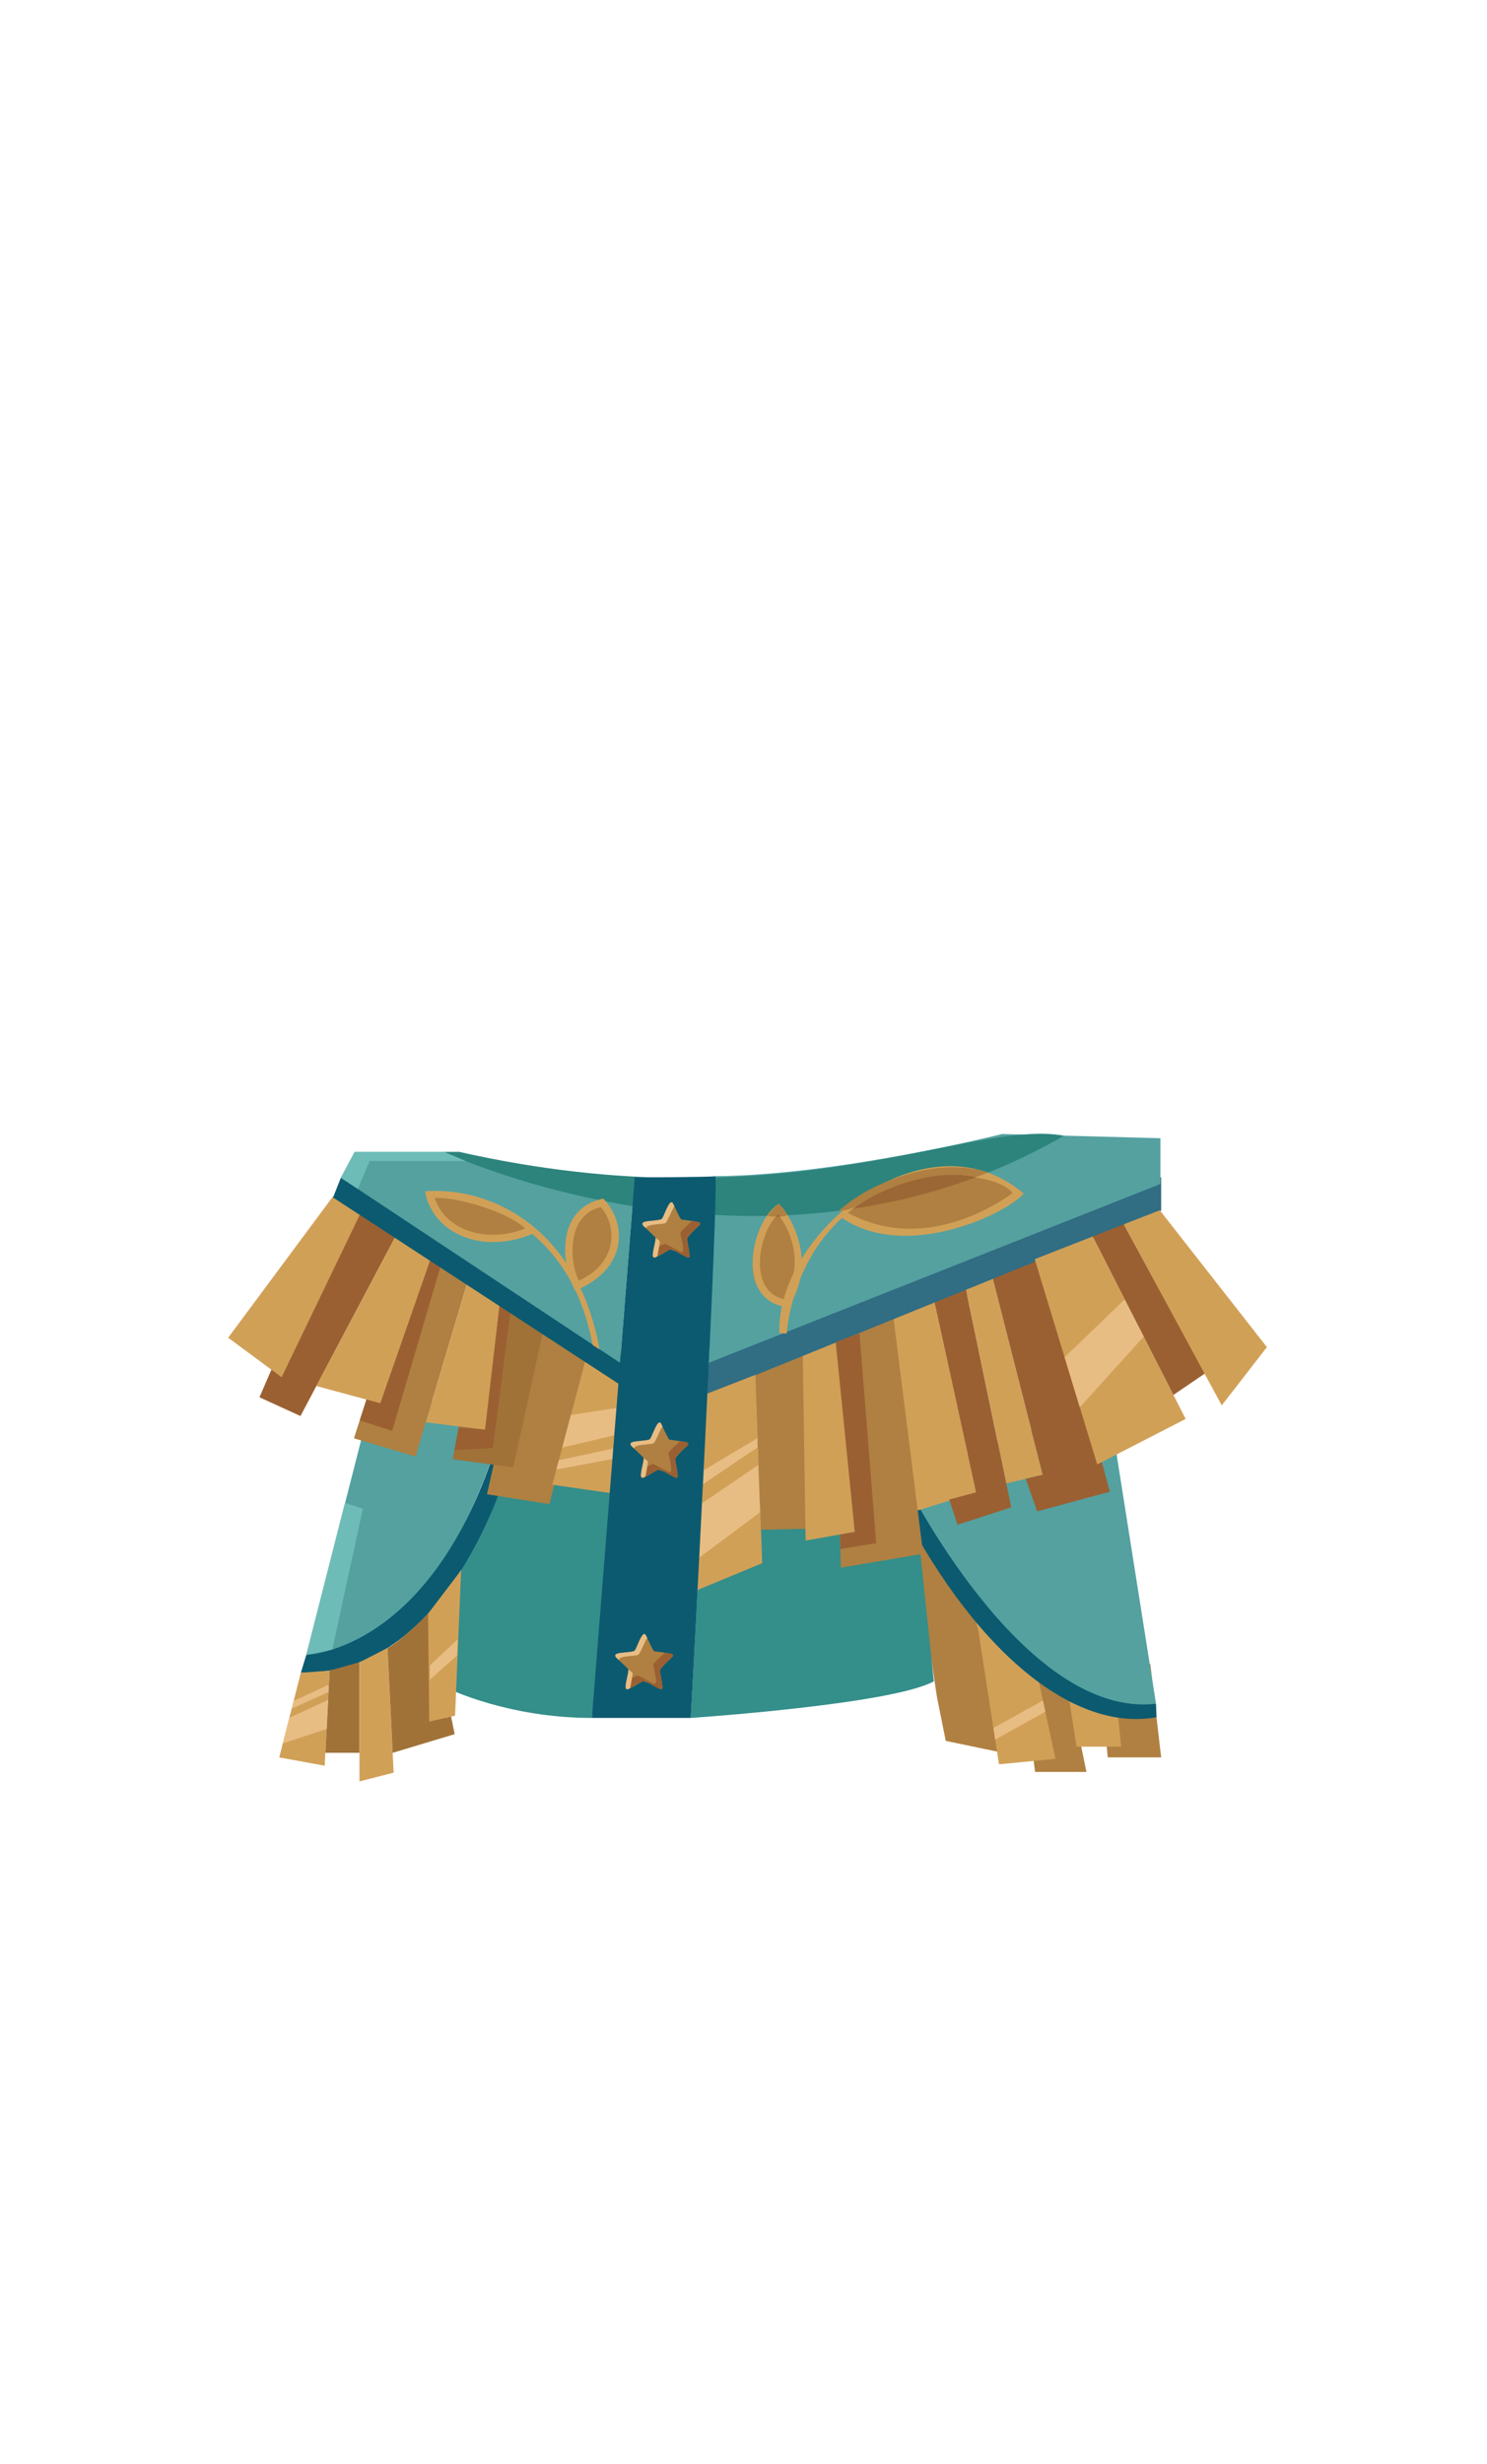 <svg xmlns="http://www.w3.org/2000/svg" width="250" height="414" fill="none" viewBox="0 0 250 414">
  <path fill="#AF8041" d="m157.5 285 1.5 7.5 10.026 2.091-8.277-37.848L152.5 251l5 34Zm12.531-18.102 3.995 30.824h8.636l-5.214-25.097-7.417-5.727Z"/>
  <path fill="#D1A057" d="m162.627 262.012 5.329 34.423 9.493-.912-5.91-27.461-8.912-6.05Z"/>
  <path fill="#AF8041" d="m184.408 276.657 1.837 18.618h8.974l-1.816-15.663-8.995-2.955Z"/>
  <path fill="#D1A057" d="m179.664 284.947 1.326 8.529h7.512l-1.627-15.668-7.211 7.139Z"/>
  <path fill="#E8BD84" d="m167.012 290.34 8.327-4.613.403 1.873-8.43 4.684-.3-1.944Z"/>
  <path fill="#54A1A0" d="M51.498 278.035s20.904 1.68 32.753-37.843l-20.843-8.765-11.906 46.608h-.004Z"/>
  <path fill="#348E8A" d="m77.827 260.857-2.323 22.922s9.97 4.869 24.001 4.869l4.736-40.546-18.12-7.91-8.298 20.665h.004Z"/>
  <path fill="#54A1A0" d="M151.861 248.333s17.025 41.198 42.493 37.934l-8.068-51.006-34.425 13.072Z"/>
  <path fill="#0C5A70" d="M151.862 248.333s19.953 40.53 42.492 37.934l.082 2.262c-15.493 2.797-33.057-14.018-45.161-39.804l2.587-.392Z"/>
  <path fill="#D1A057" d="m147.303 217.228 6.276 36.775 10.547-3.252-7.775-35.553-9.048 2.03Z"/>
  <path fill="#9B6032" d="m159.611 251.96 1.363 4.234 9.048-2.93-8.174-39.3-5.498 1.234 7.775 35.553-4.514 1.209Z"/>
  <path fill="#0C5A70" d="M51.499 278.035s21.921-.408 32.752-37.843l2.986.115s-8.932 41.133-36.66 40.753l.926-3.029-.004.004Z"/>
  <path fill="#D1A057" d="m169.186 249.249 6.12-1.461-8.879-34.851-4.579 1.027 7.338 35.285Z"/>
  <path fill="#9B6032" d="m45.45 230.54-1.829 4.23 6.894 3.152 18.12-34.212-7.552-4.944L45.45 230.54Z"/>
  <path fill="#D1A057" d="m56 201-17.64 23.763 8.986 6.643 15.238-31.658L56 201Z"/>
  <path fill="#AF8041" d="m71.229 205.41-11.725 36.255 10.366 3.062 9.986-33.557-8.627-5.76Zm18.232 12.02-7.59 33.635 10.494 1.655 7.264-28.659-10.168-6.631Z"/>
  <path fill="#A07238" d="m77.106 239.882-1.004 5.307 10.18 1.357 6.004-27.271-9.636-6.285-5.544 26.892Z"/>
  <path fill="#D1A057" d="m53.188 232.876 10.756 2.909 9.979-28.613-5.288-3.462-15.448 29.166Zm18.396 6.103 9.97 1.233 3.023-25.963-4.72-3.079-8.273 27.809Zm33.498-11.361-2.573 23.232-9.65-1.386 6.77-25.403 5.453 3.557Z"/>
  <path fill="#9B6032" d="m61.61 235.153 2.334.632 9.979-28.613 5.934 3.998-1.058 3.566-4.156-3.949-8.706 29.623-5.46-1.753 1.132-3.504Zm15.497 4.729 4.448.33 3.022-25.963 7.71 5.026-.383 1.733-5.712-3.475-3.324 25.778-6.47.314.709-3.743Z"/>
  <path fill="#E8BD84" d="m94.527 243.208 8.698-2.03.416-4.618-7.664 1.197-1.45 5.451Zm-.99 3.702 9.423-1.762.14-1.758-9.147 1.956-.416 1.564Z"/>
  <path fill="#9B6032" d="m172.445 248.469 1.923 5.48 12.227-3.313-10.811-39.8-9.356 2.101 8.879 34.851-2.862.681Z"/>
  <path fill="#348E8A" d="M116.135 288.648s33.74-2.257 40.864-6.148l-4.088-38.826-34.544 1.672-2.232 43.302Z"/>
  <path fill="#AF8041" d="m127.954 257.023 7.964-.156-1.05-36.173-8.368 1.135 1.454 35.194Z"/>
  <path fill="#D1A057" d="m134.869 220.694.573 38.145 8.261-1.444-2.562-37.551-6.272.85Z"/>
  <path fill="#AF8041" d="m141.141 219.844 2.561 37.551-2.467.433.132 5.575 13.838-2.336-5.338-42.411-8.726 1.188Z"/>
  <path fill="#0C5A70" d="m57.31 197.879 48.225 30.544-.782 4.572-48.76-31.79 1.317-3.326Z"/>
  <path fill="#9B6032" d="m159.611 251.96 4.514-1.209-7.775-35.553 5.498-1.234.741 3.561-3.328 1.531 7.463 33.016-6.454 1.931-.659-2.043Z"/>
  <path fill="#316D83" d="m119.302 227.817 75.917-30.037v5.629L118.5 234.5l.802-6.683Z"/>
  <path fill="#D1A057" d="m118 234.5-.732 32.65 10.876-4.502L127 231l-9 3.5Z"/>
  <path fill="#6EBCB8" d="m57.999 252.5 3 1-5.123 23.652s-3.048.652-4.378.883l6.501-25.535Z"/>
  <path fill="#9B6032" d="M144.5 224c-.111.029-3.823 1.455-4 1.5l3.207 31.895-2.467.429.058 2.426 6.013-.957L144.5 224Z"/>
  <path fill="#D1A057" d="m184.469 246.051 14.867-7.642-15.625-30.659-9.752 3.812 10.51 34.489Z"/>
  <path fill="#54A1A0" d="M77.282 193.555H59.623l-2.314 4.328 46.931 31.093 2.471-31.134s-18.515-.342-29.433-4.283l.004-.004Zm42.938 4.072-1.046 31.345 75.916-30.037v-7.691l-26.62-.706s-27.152 6.883-48.246 7.085l-.004.004Z"/>
  <path fill="#2C847C" d="M77.283 193.555h-2.582s54.703 25.934 104.176-2.736c-15.938-2.876-46.812 15.074-101.594 2.736Z"/>
  <path fill="#9B6032" d="m197.281 234.378 5.292-3.607-13.628-25.068-5.234 2.047 13.57 26.628Z"/>
  <path fill="#D1A057" d="m188.945 205.703 16.461 30.428 7.59-9.788-18.009-22.996-6.042 2.356Z"/>
  <path fill="#E8BD84" d="m117.523 261.728 10.263-7.638-.329-7.923-9.711 6.61-.223 8.951Zm.655-12.355 9.155-6.165v-1.556l-9.04 5.39-.115 2.331Zm63.364-12.928 10.744-11.864-3.216-6.243-10.086 9.714 2.558 8.393Z"/>
  <path fill="#D1A057" d="m50.571 281.064-3.624 14.216 7.636 1.394.84-15.985-4.852.375Z"/>
  <path fill="#A07238" d="M54.7 294.504h5.736v-15.21l-5.012 1.395-.725 13.815Z"/>
  <path fill="#D1A057" d="M60.435 279.294v20.021l5.745-1.473-1.029-20.946-4.715 2.398Z"/>
  <path fill="#A07238" d="m65.15 276.896.865 17.612 10.428-3.136-.63-3.062-.795.338-2.887-17.685s-4.526 4.683-6.98 5.933Z"/>
  <path fill="#D1A057" d="m72.164 289.263 4.345-.998 1.017-24.441-5.555 7.304.193 18.135Z"/>
  <path fill="#E8BD84" d="m48.636 288.648 6.532-3.045-.235 4.898-7.384 2.418 1.087-4.271Zm.399-1.555 6.198-2.802v-1.209l-5.868 2.715-.33 1.296Zm23.24-4.882 4.56-4.052.086-2.707-4.609 4.333-.037 2.426Z"/>
  <path fill="#AF8041" d="M72.18 200.103c.127.322 16.362 3.24 16.757 6.355 0 0-3.542 2.154-5.869 1.911-4.954-.632-10.435-3.161-10.888-8.266Z"/>
  <path fill="#0C5A70" d="M106.717 197.834s12.668-.041 13.508-.207c.836-.169-4.086 91.021-4.086 91.021h-16.63l7.208-90.814Z"/>
  <path fill="#AF8041" d="M113.122 202.161c.111.095 1.276 2.901 1.499 2.748 5.053.66 2.879.359.865 3.202.935 5.043.552 2.843-2.772 1.816-.28-.029-3.072 2.1-2.977 1.023-.033-.144.667-3.099.399-3.103-2.858-2.777-3.006-2.377.951-2.938.56.004 1.302-3.652 2.035-2.748Z"/>
  <path fill="#9B6032" d="M117.632 205.833c.507-.681-1.046-.573-1.33-.681-.083.153-2.072 1.841-1.899 2.039-.107.268 1.042 3.569.05 3.156l-2.545-1.341c-.186-.194-1.804.859-1.994.904.013.305-.519 1.618.256 1.358.144-.021 2.738-1.589 2.825-1.341.284-.021 3.068 2.096 2.977 1.023-.617-3.586-.934-2.579 1.66-5.113v-.004Z"/>
  <path fill="#E8BD84" d="M110.26 208.008s-.032-.008-.049-.017c.198.429-1.326 4.263.321 3.083l.4-2.344c.074-.277-.486-.553-.672-.722Zm2.862-5.847c-.551-.925-1.573 2.434-1.812 2.583-.498.681-4.954-.07-2.656 1.659-.263-.747 2.813-.69 3.146-.871.342 0 1.339-2.686 1.582-2.839l-.26-.528v-.004Z"/>
  <path fill="#AF8041" d="M111.122 239.161c.111.095 1.276 2.901 1.499 2.748 5.053.66 2.879.359.865 3.202.935 5.042.552 2.843-2.772 1.816-.28-.029-3.072 2.1-2.977 1.023-.033-.144.667-3.099.399-3.103-2.858-2.777-3.006-2.377.951-2.938.56.004 1.302-3.652 2.035-2.748Z"/>
  <path fill="#9B6032" d="M115.632 242.837c.507-.681-1.046-.573-1.33-.681-.083.153-2.072 1.841-1.899 2.039-.107.268 1.042 3.569.05 3.157l-2.545-1.341c-.186-.194-1.804.858-1.994.903.013.306-.519 1.618.256 1.358.144-.021 2.738-1.589 2.825-1.341.284-.021 3.068 2.096 2.977 1.023-.617-3.586-.934-2.579 1.66-5.113v-.004Z"/>
  <path fill="#E8BD84" d="M108.26 245.012s-.032-.008-.049-.017c.198.43-1.326 4.263.321 3.083l.4-2.344c.074-.276-.486-.553-.672-.722Zm2.862-5.851c-.551-.925-1.573 2.434-1.812 2.583-.498.681-4.954-.07-2.656 1.659-.263-.747 2.813-.69 3.146-.871.342 0 1.339-2.686 1.582-2.839l-.26-.528v-.004Z"/>
  <path fill="#AF8041" d="M141.318 203.458c8.752 6.949 22.82 2.794 30.34-3.384-8.245-5.389-21.008-3.226-30.34 3.384Zm-32.765 71.243c.112.095 1.277 2.901 1.499 2.748 5.054.661 2.879.359.865 3.202.935 5.043.552 2.844-2.771 1.816-.28-.029-3.073 2.1-2.978 1.023-.033-.144.667-3.099.4-3.103-2.858-2.777-3.007-2.377.951-2.938.56.004 1.301-3.652 2.034-2.748Z"/>
  <path fill="#9B6032" d="M113.064 278.374c.506-.681-1.046-.574-1.331-.681-.082.152-2.071 1.84-1.898 2.038-.107.268 1.042 3.57.049 3.157l-2.545-1.341c-.185-.194-1.804.858-1.993.904.012.305-.519 1.617.255 1.357.145-.02 2.739-1.589 2.826-1.341.284-.021 3.068 2.096 2.977 1.023-.618-3.585-.935-2.579 1.66-5.112v-.004Z"/>
  <path fill="#E8BD84" d="M105.69 280.548s-.033-.008-.049-.016c.197.429-1.326 4.262.321 3.082l.399-2.344c.075-.276-.486-.553-.671-.722Zm2.864-5.847c-.552-.924-1.573 2.435-1.812 2.583-.498.681-4.954-.07-2.656 1.659-.264-.747 2.813-.689 3.146-.871.342 0 1.339-2.686 1.582-2.839l-.26-.528v-.004Z"/>
  <path fill="#AF8041" d="M96.45 216.279c-1.125-5.983-2.18-10.84 4.599-14.781 0 0 2.566 3.928 2.566 5.084 0 1.155-.766 7.824-7.166 9.693v.004Z"/>
  <path fill="#D1A057" d="M99.65 226.001c-1.614-8.414-5.073-14.385-10.168-18.681-8.66 3.636-16.893-.326-18.017-7.163 11.778-.862 25.854 6.895 29.326 26.574l-1.14-.73Zm-26.57-24.684c1.824 5.434 8.73 7.65 15.245 5.092-3.6-3.281-12.886-5.489-15.246-5.092Z"/>
  <path fill="#D1A057" d="M96.718 216.84c-2.01-3.247-3.888-13.634 4.716-15.457 4.299 4.559 3.714 12.069-4.716 15.457Zm4.291-14.03c-5.827 1.366-5.287 9.268-3.69 12.351 5.98-2.604 6.845-8.645 3.69-12.351Z"/>
  <path fill="#AF8041" d="M132.138 219.613c-9.789-3.148-4.262-12.606-1.676-16.972 5.383 7.056 3.419 9.788 1.676 16.972Z"/>
  <path fill="#D1A057" d="m132.27 224.061-1.235-.053c-.618-16.828 24.763-37.406 41.088-23.451-3.229 3.578-19.859 11.348-30.562 4.085-8.657 7.841-9.283 19.283-9.291 19.419Zm10.287-20.281c12.491 6.809 24.887-1.275 27.679-3.309-2.619-3.619-18.029-5.142-27.679 3.309Z"/>
  <path fill="#9B6734" d="M148.187 200.281a26.172 26.172 0 0 0-4.777 2.814c6.791-1.011 13.763-2.719 20.744-5.335-3.707-.784-9.007-.648-15.967 2.521Z"/>
  <path fill="#AF8041" d="M147.678 199.15a26.892 26.892 0 0 0-6.639 4.267c2.833.049 4.493-2.1 7.149-3.14 6.964-3.169 12.261-3.306 15.967-2.522.663-.235 1.31-.499 1.964-.763-3.966-1.254-10.089-1.642-18.441 2.158Z"/>
  <path fill="#D1A057" d="M132.538 219.659c-9.06-.95-6.387-14.315-1.622-17.402l.403.434c.165-.046 6.865 8.24 1.219 16.968Zm-1.717-15.631c-3.179 2.768-5.313 12.969 1.071 14.277 3.83-6.936.222-12.602-1.071-14.277Z"/>
  <path fill="#AF8041" d="M129.008 204.288s2.182.387 3.402-.116c0 0-1.121-1.667-1.495-1.915 0 0-1.009.834-1.907 2.031Z"/>
  <path fill="#9B6734" d="M130.471 204.431s.469.021.646 0l-.296-.399-.35.399Z"/>
  <path fill="#6EBCB8" d="m57.309 197.879 2.85 1.89 1.98-4.692h16.169l-3.608-1.522H59.623l-2.314 4.324Z"/>
</svg>
